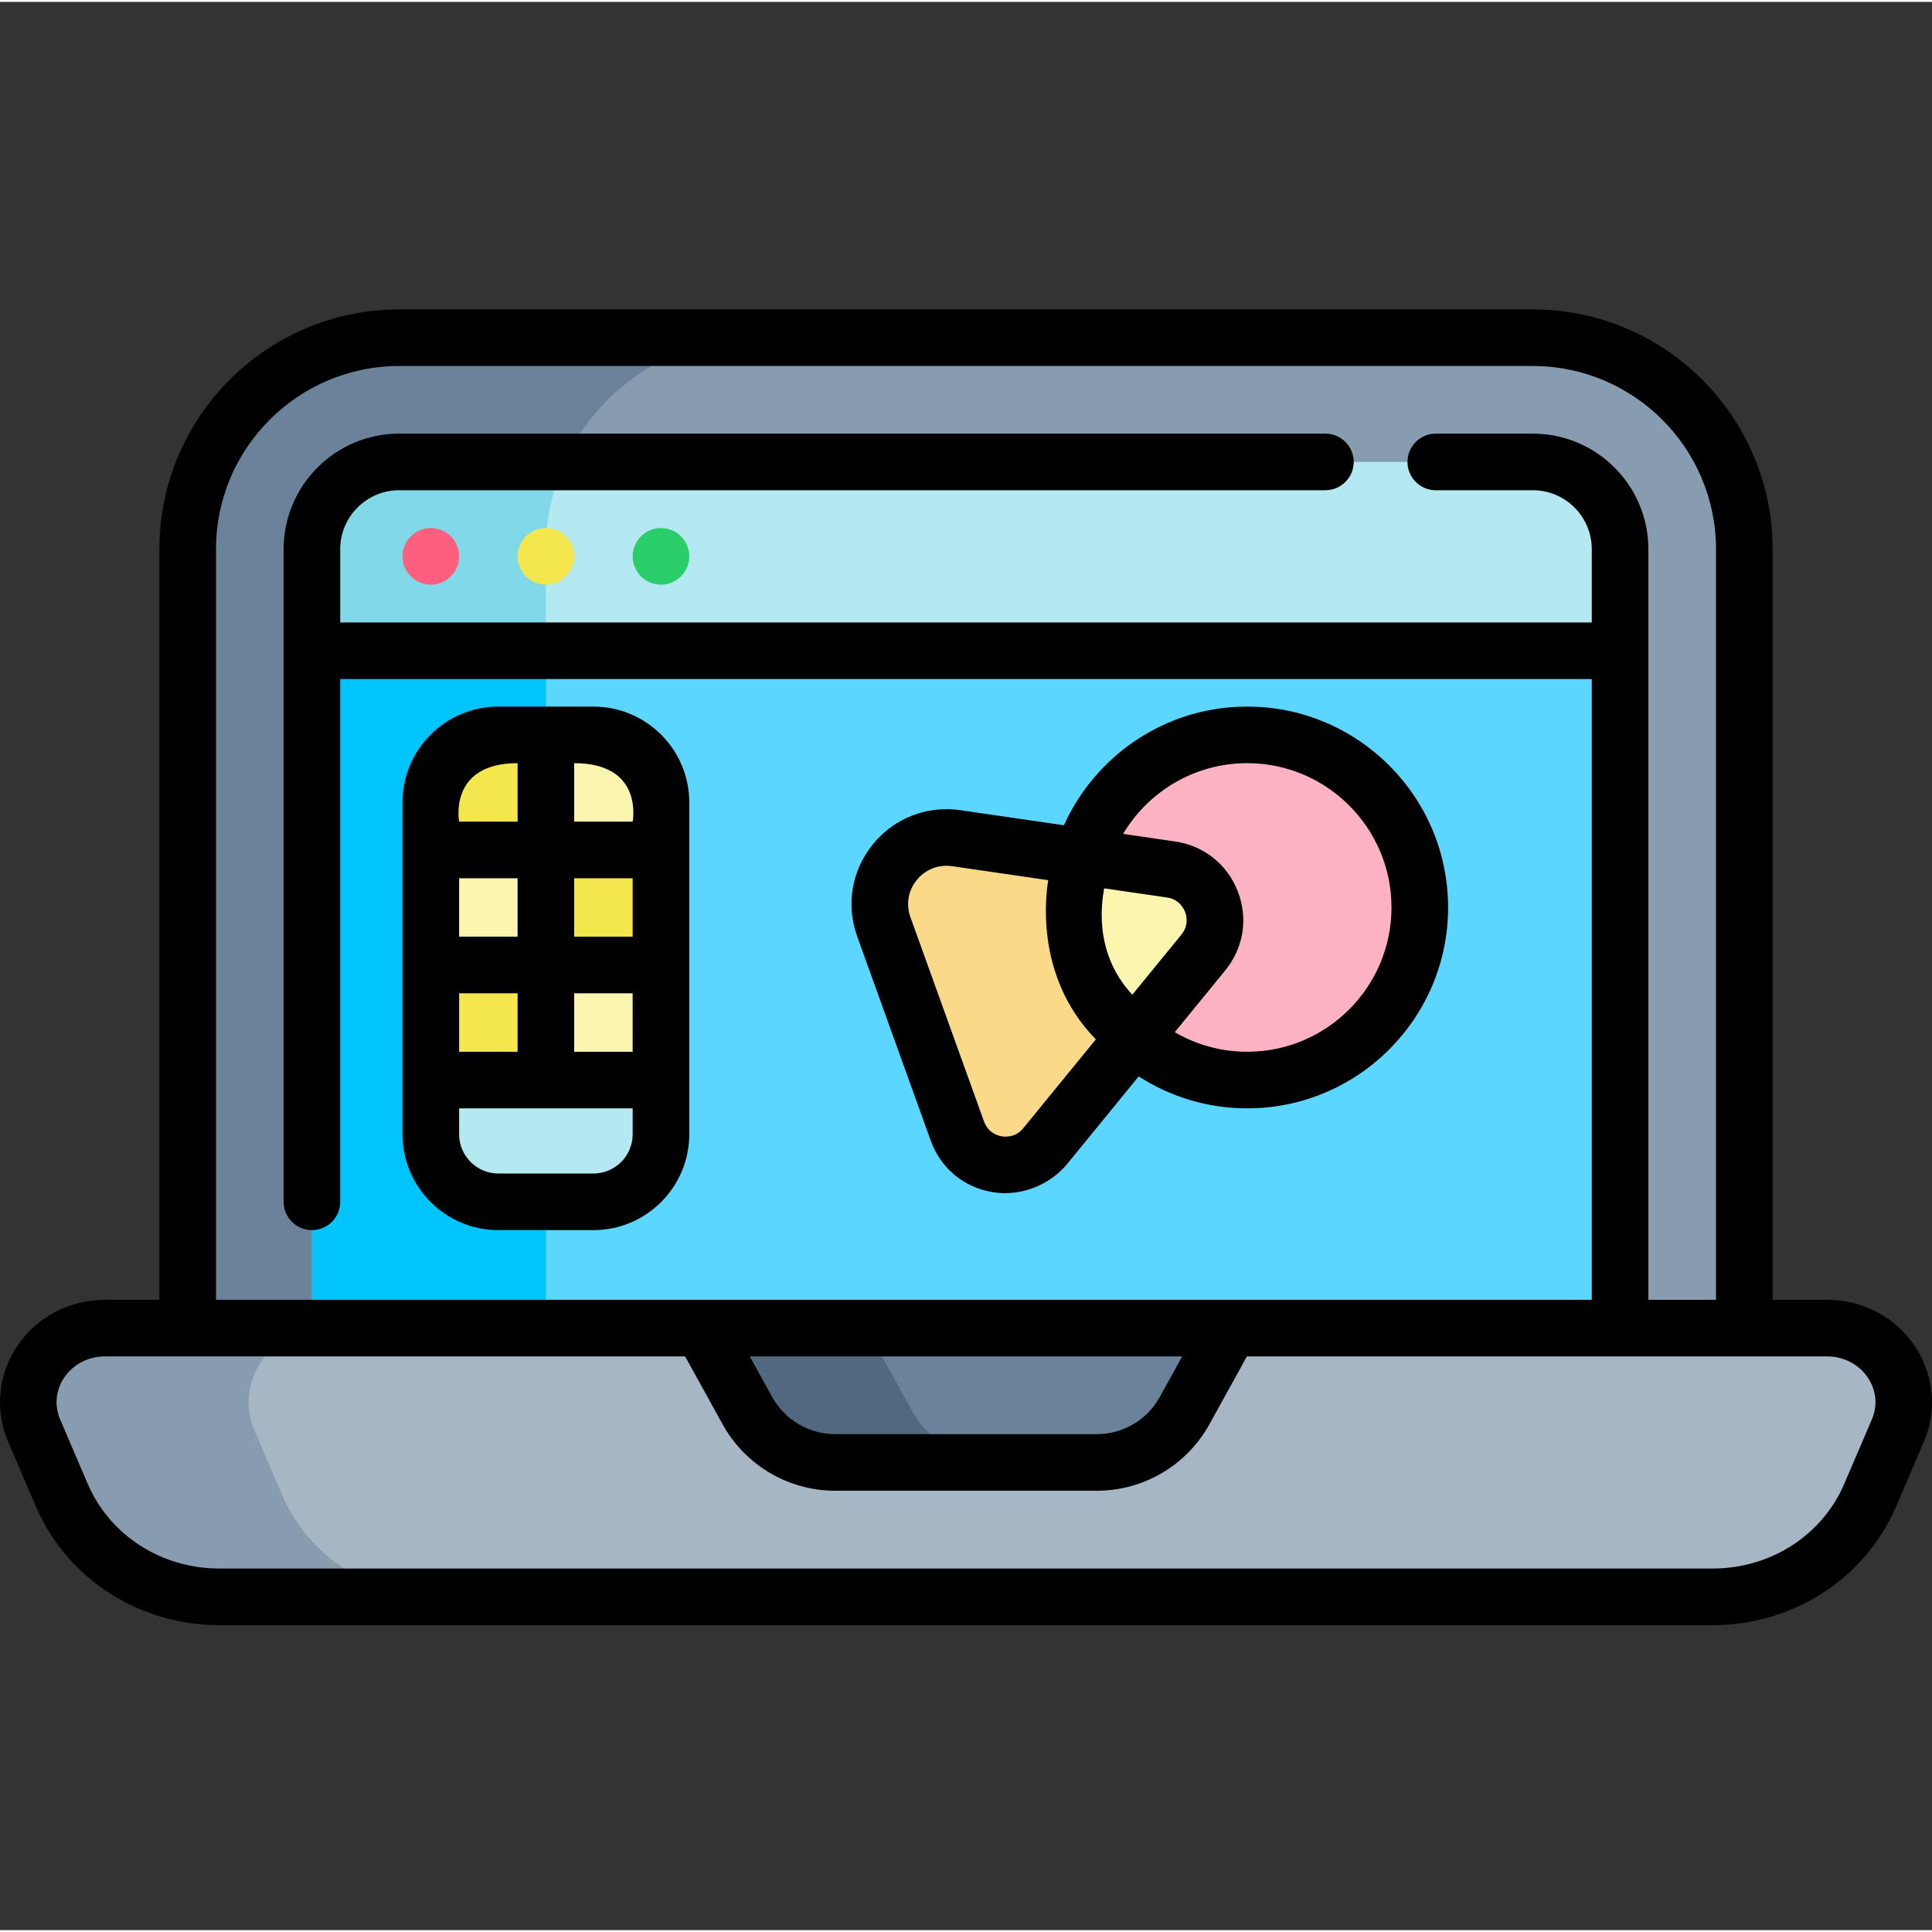 <svg height="511pt" viewBox="0 -81 512 511" width="511pt" xmlns="http://www.w3.org/2000/svg"><rect x="0" y="-81" width="512" height="511" fill="#333333" stroke="none"/><path d="m462.258 319.051h-412.516v-255.016c0-30.949 25.086-56.035 56.031-56.035h300.449c30.949 0 56.035 25.086 56.035 56.035zm0 0" fill="#889cb0"/><path d="m200.703 8h-94.926c-30.949 0-56.035 25.086-56.035 56.031v255.02h94.926v-255.02c0-30.945 25.09-56.031 56.035-56.031zm0 0" fill="#6a829a"/><path d="m82.664 286.129v-222.098c0-12.762 10.348-23.109 23.113-23.109h300.445c12.766 0 23.113 10.348 23.113 23.109v222.098zm0 0" fill="#5ad6ff"/><path d="m149.641 40.918h-43.863c-12.746 0-23.113 10.371-23.113 23.113v222.098h62.004v-222.098c0-8.242 1.777-16.062 4.973-23.113zm0 0" fill="#00c5fd"/><path d="m9.051 297.648 7.312 17.051c7 16.332 23.461 26.973 41.723 26.973h395.828c18.258 0 34.723-10.641 41.723-26.973l7.309-17.051c5.547-12.941-4.273-27.188-18.742-27.188h-456.406c-14.469 0-24.293 14.246-18.746 27.188zm0 0" fill="#a7b6c5"/><path d="m74.773 314.699-7.309-17.051c-5.547-12.941 4.273-27.188 18.742-27.188h-58.41c-14.469 0-24.293 14.246-18.746 27.188l7.312 17.051c7 16.332 23.461 26.973 41.723 26.973h58.41c-18.258 0-34.723-10.641-41.723-26.973zm0 0" fill="#889cb0"/><path d="m185.984 270.461 12.086 21.875c4.68 8.473 13.598 13.73 23.277 13.73h69.305c9.68 0 18.594-5.258 23.277-13.73l12.086-21.875zm0 0" fill="#6a829a"/><path d="m241.672 292.336-12.086-21.875h-43.602l12.086 21.875c4.68 8.473 13.598 13.734 23.277 13.734h43.602c-9.68-.004-18.594-5.262-23.277-13.734zm0 0" fill="#516980"/><path d="m406.223 40.918h-300.445c-12.746 0-23.113 10.371-23.113 23.113v26.93h346.672v-26.93c0-12.742-10.367-23.113-23.113-23.113zm0 0" fill="#b5e9f1"/><path d="m149.641 40.918h-43.863c-12.746 0-23.113 10.371-23.113 23.113v26.926h62.004v-26.926c0-8.242 1.777-16.062 4.973-23.113zm0 0" fill="#81d9e7"/><path d="m157.266 236.992h-25.195c-9.883 0-17.898-8.012-17.898-17.898v-87.949c0-9.883 8.016-17.895 17.898-17.895h25.195c9.887 0 17.898 8.012 17.898 17.895v87.949c0 9.887-8.016 17.898-17.898 17.898zm0 0" fill="#fcf5af"/><g fill="#f4e74d"><path d="m144.668 113.25h-12.598c-9.883 0-17.898 8.012-17.898 17.895v12.598h30.496zm0 0"/><path d="m144.668 143.742h30.496v30.492h-30.496zm0 0"/><path d="m114.172 174.234h30.496v30.492h-30.496zm0 0"/></g><path d="m114.172 204.727v14.367c0 9.887 8.016 17.898 17.898 17.898h25.195c9.883 0 17.898-8.012 17.898-17.898v-14.367zm0 0" fill="#b5e9f1"/><path d="m276.984 222.234 41.914-51.316c6.668-8.16 1.883-20.473-8.547-21.996l-56.926-8.293c-13.223-1.926-23.727 10.934-19.199 23.504l19.496 54.121c3.57 9.914 16.594 12.145 23.262 3.98zm0 0" fill="#fad989"/><path d="m376.258 158.988c0 25.262-20.477 45.742-45.742 45.742-25.262 0-45.738-20.48-45.738-45.742 0-25.266 20.477-45.742 45.738-45.742 25.266 0 45.742 20.477 45.742 45.742zm0 0" fill="#ffb3c2"/><path d="m310.352 148.926-23.551-3.434c-1.316 4.266-2.023 8.797-2.023 13.496 0 13.762 6.078 26.105 15.695 34.488l18.43-22.555c6.664-8.164 1.879-20.477-8.551-21.996zm0 0" fill="#fcf5af"/><path d="m121.676 65.941c0 4.141-3.359 7.5-7.504 7.5-4.141 0-7.5-3.359-7.5-7.5 0-4.145 3.359-7.504 7.5-7.504 4.145 0 7.504 3.359 7.504 7.504zm0 0" fill="#ff5f7f"/><path d="m152.168 65.941c0 4.141-3.355 7.5-7.5 7.5-4.141 0-7.5-3.359-7.5-7.5 0-4.145 3.359-7.504 7.5-7.504 4.145 0 7.5 3.359 7.5 7.504zm0 0" fill="#f4e74d"/><path d="m182.664 65.941c0 4.141-3.359 7.5-7.5 7.5-4.145 0-7.5-3.359-7.5-7.5 0-4.145 3.355-7.504 7.5-7.504 4.141 0 7.5 3.359 7.5 7.504zm0 0" fill="#29ce69"/><path d="m507.574 275.414c-5.141-7.797-13.879-12.453-23.371-12.453h-14.445v-198.93c0-35.031-28.5-63.531-63.535-63.531h-300.445c-35.035 0-63.535 28.5-63.535 63.531v198.93h-14.445c-9.492 0-18.23 4.656-23.371 12.453-4.957 7.52-5.805 16.934-2.266 25.188l7.309 17.055c8.207 19.145 27.289 31.52 48.617 31.52h395.828c21.324 0 40.41-12.371 48.617-31.52l7.309-17.055c3.539-8.254 2.691-17.668-2.266-25.188zm-450.332-211.383c0-26.762 21.773-48.531 48.535-48.531h300.445c26.762 0 48.535 21.77 48.535 48.531v198.93h-17.922v-198.93c0-16.879-13.734-30.613-30.613-30.613h-25.723c-4.145 0-7.5 3.359-7.5 7.5 0 4.145 3.355 7.5 7.5 7.5h25.723c8.609 0 15.613 7.004 15.613 15.613v19.426h-331.672v-19.426c0-8.609 7.004-15.613 15.613-15.613h245.469c4.141 0 7.5-3.355 7.5-7.5 0-4.141-3.359-7.5-7.5-7.5h-245.469c-16.879 0-30.613 13.734-30.613 30.613v172.961c0 4.141 3.355 7.5 7.5 7.5 4.141 0 7.5-3.359 7.5-7.5v-138.535h331.672v164.504h-364.594zm256.059 213.93-5.938 10.746c-3.359 6.082-9.762 9.859-16.711 9.859h-69.305c-6.949 0-13.352-3.777-16.715-9.859l-5.938-10.746zm182.75 16.73-7.309 17.051c-5.84 13.629-19.512 22.43-34.828 22.43h-395.828c-15.32 0-28.992-8.801-34.832-22.43l-7.309-17.051c-1.566-3.656-1.203-7.676 1.004-11.02 2.359-3.574 6.414-5.711 10.848-5.711h153.762l9.945 18c6 10.859 17.438 17.605 29.844 17.605h69.305c12.406 0 23.844-6.746 29.844-17.605l9.945-18h153.766c4.434 0 8.488 2.137 10.844 5.711 2.207 3.344 2.57 7.363 1 11.02zm0 0"/><path d="m157.266 105.75h-25.195c-14.004 0-25.398 11.391-25.398 25.395v87.949c0 14.004 11.395 25.398 25.398 25.398h25.195c14.004 0 25.398-11.395 25.398-25.398v-87.949c0-14.004-11.395-25.395-25.398-25.395zm10.398 30.492h-15.496v-15.492c18.566 0 15.496 15.492 15.496 15.492zm-30.496 45.492v15.492h-15.492v-15.492zm-15.492-15v-15.492h15.492v15.492zm30.492 15h15.492v15.492h-15.492zm0-15v-15.492h15.492v15.492zm-15-45.984v15.492h-15.492s-2.965-15.492 15.492-15.492zm20.098 108.742h-25.195c-5.73 0-10.395-4.664-10.395-10.398v-6.867h45.988v6.867c0 5.734-4.668 10.398-10.398 10.398zm0 0"/><path d="m246.664 220.797c2.605 7.23 8.684 12.332 16.262 13.617 8.219 1.395 15.793-2.445 19.867-7.434l18.969-23.223c8.301 5.352 18.168 8.469 28.758 8.469 29.355 0 53.242-23.883 53.242-53.238s-23.887-53.238-53.242-53.238c-21.602 0-40.223 12.934-48.566 31.457l-27.445-4c-8.836-1.285-17.496 2.074-23.148 8.996-5.652 6.918-7.219 16.07-4.191 24.477zm45.957-66.875 16.648 2.426c3.156.457 4.391 2.812 4.773 3.801.387.988 1.062 3.559-.953 6.027l-13.008 15.926c-11.086-11.863-7.68-26.523-7.461-28.18zm37.895-33.172c21.09 0 38.242 17.152 38.242 38.238 0 21.082-17.156 38.238-38.242 38.238-6.988 0-13.543-1.895-19.188-5.184l13.379-16.379c4.863-5.953 6.105-13.785 3.32-20.949-2.781-7.164-8.988-12.105-16.594-13.211l-13.797-2.012c6.672-11.211 18.91-18.742 32.879-18.742zm-87.539 30.941c1.988-2.434 5.238-4.207 9.367-3.641l25.438 3.707c-.324 2.367-4.211 24.953 12.629 42.184l-19.234 23.551c-2.02 2.469-4.668 2.316-5.719 2.141-1.047-.18-3.598-.922-4.676-3.922l-19.496-54.117c-1.246-3.453-.629-7.062 1.691-9.902zm0 0"/></svg>